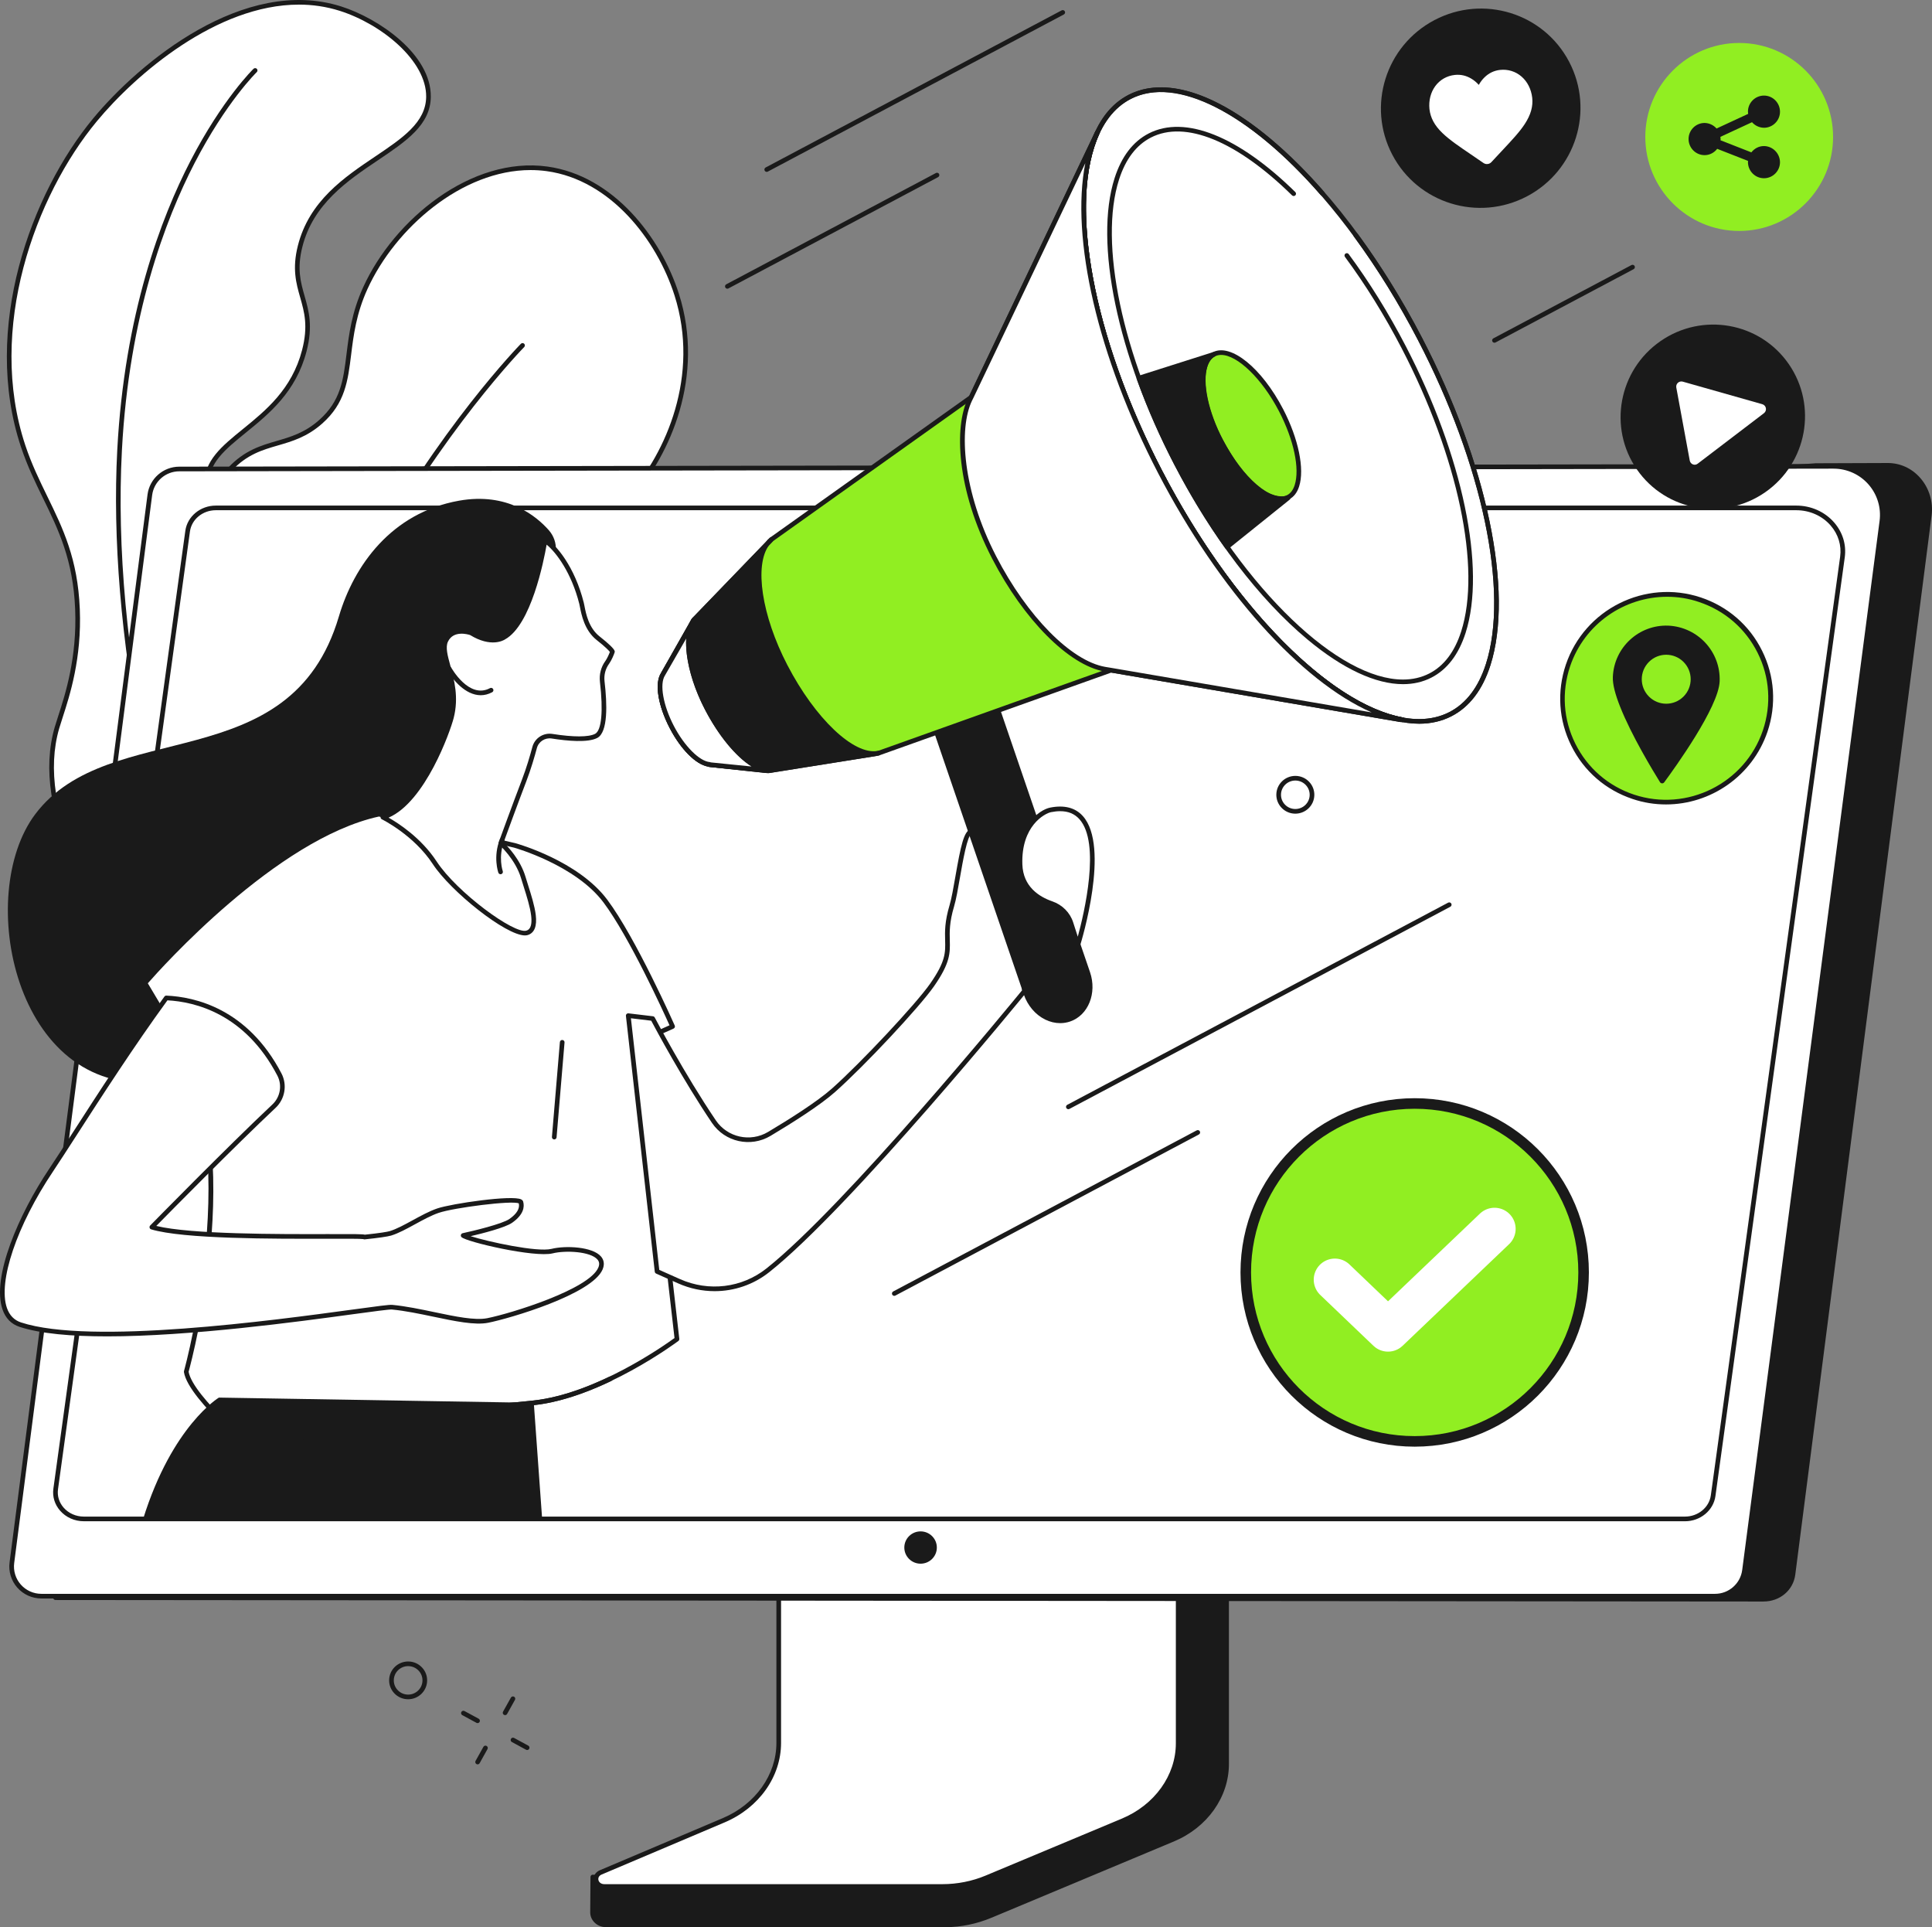 <svg width="366" height="365" viewBox="0 0 366 365" fill="none" xmlns="http://www.w3.org/2000/svg">
<rect x="0" y="0" width="366" height="365" fill="#808080" stroke="none"/>
<g clip-path="url(#clip0_118_2806)">
<path d="M51.36 212.742C48.033 209.021 26.087 184.132 24.934 165.118C24.773 162.473 24.524 158.363 26.75 154.173C31.197 145.802 39.736 147.99 43.423 141.715C48.284 133.438 36.045 125.184 37.516 106.039C37.87 101.448 38.418 94.299 43.546 88.871C49.27 82.813 54.81 85.136 60.738 79.895C68.13 73.362 64.147 65.653 69.219 54.538C74.562 42.827 88.764 29.933 103.633 31.982C116.597 33.769 125.151 46.237 128.201 55.827C132.708 69.995 127.453 84.948 119.434 93.96C107.907 106.913 91.271 106.913 91.414 113.095C91.547 118.851 105.976 119.095 108.927 128.853C110.989 135.668 106.719 144.696 100.482 148.964C91.836 154.883 83.288 149.002 78.753 154.181C73.997 159.61 81.191 168.592 80.443 179.479C79.826 188.459 73.718 200.023 51.358 212.744L51.36 212.742Z" fill="white"/>
<path d="M51.36 213.183C51.238 213.183 51.117 213.133 51.031 213.037C45.083 206.389 25.593 183.29 24.494 165.146C24.327 162.407 24.078 158.267 26.362 153.968C28.838 149.311 32.617 147.791 35.955 146.452C38.768 145.321 41.424 144.255 43.044 141.494C45.288 137.675 43.719 133.883 41.547 128.635C39.214 122.999 36.31 115.984 37.078 106.007C37.442 101.27 37.992 94.11 43.227 88.571C46.331 85.285 49.425 84.386 52.419 83.516C55.027 82.758 57.722 81.977 60.447 79.567C64.547 75.942 65.032 72.026 65.645 67.068C66.103 63.369 66.619 59.177 68.821 54.355C74.648 41.584 89.284 29.556 103.695 31.545C116.155 33.261 125.193 44.91 128.625 55.692C133.574 71.246 126.947 86.185 119.768 94.251C113.573 101.212 105.835 104.508 100.183 106.913C95.316 108.987 91.798 110.484 91.858 113.083C91.912 115.422 94.824 116.86 98.196 118.524C102.421 120.609 107.682 123.203 109.353 128.727C111.385 135.443 107.519 144.686 100.735 149.329C96.136 152.477 91.631 152.373 87.657 152.282C84.16 152.202 81.138 152.132 79.091 154.472C76.557 157.365 77.628 161.344 78.983 166.385C80.031 170.284 81.219 174.705 80.889 179.511C80.086 191.211 70.226 202.523 51.581 213.129C51.513 213.167 51.439 213.187 51.362 213.187L51.36 213.183ZM100.506 32.209C87.534 32.209 74.9 43.154 69.623 54.72C67.479 59.421 66.969 63.541 66.521 67.176C65.91 72.114 65.383 76.381 61.033 80.226C58.16 82.766 55.367 83.576 52.666 84.362C49.654 85.237 46.809 86.064 43.87 89.174C38.848 94.489 38.314 101.46 37.958 106.075C37.207 115.843 40.066 122.75 42.363 128.3C44.547 133.575 46.271 137.743 43.805 141.939C42.031 144.958 39.24 146.079 36.284 147.268C32.933 148.615 29.467 150.007 27.142 154.381C24.974 158.461 25.215 162.451 25.376 165.092C26.467 183.092 46.757 206.9 51.453 212.185C69.623 201.785 79.23 190.772 80.007 179.449C80.327 174.789 79.159 170.445 78.129 166.611C76.762 161.527 75.583 157.138 78.426 153.892C80.747 151.244 83.958 151.318 87.677 151.402C91.517 151.492 95.873 151.591 100.237 148.603C106.617 144.237 110.406 135.251 108.509 128.981C106.95 123.825 102.092 121.427 97.806 119.314C94.177 117.523 91.044 115.978 90.978 113.105C90.904 109.911 94.651 108.315 99.837 106.105C105.411 103.732 113.045 100.48 119.109 93.667C126.133 85.774 132.621 71.162 127.785 55.959C124.437 45.441 115.655 34.081 103.577 32.417C102.554 32.277 101.531 32.209 100.508 32.209H100.506Z" fill="#1A1A1A"/>
<path d="M49.612 209.61C49.399 209.61 49.21 209.454 49.176 209.238C46.321 190.706 47.149 171.598 51.636 152.441C55.222 137.121 61.144 121.738 69.235 106.715C83.009 81.142 98.523 65.272 98.678 65.113C98.849 64.939 99.128 64.937 99.301 65.107C99.474 65.278 99.478 65.556 99.307 65.729C99.152 65.885 83.714 81.686 70.001 107.154C57.354 130.641 43.624 167.393 50.05 209.101C50.086 209.342 49.922 209.566 49.681 209.602C49.658 209.606 49.634 209.608 49.612 209.608V209.61Z" fill="#1A1A1A"/>
<path d="M51.361 212.742C12.167 172.818 7.015 150.857 10.784 137.859C11.91 133.979 15.123 126.341 14.678 115.374C14.102 101.149 7.933 95.153 4.387 84.502C-2.551 63.674 4.988 38.398 18.016 22.679C27.116 11.701 46.677 -4.008 64.486 1.636C72.016 4.022 81.261 10.871 81.169 18.357C81.038 29.071 60.823 30.837 56.844 46.676C54.674 55.319 60.031 57.264 57.648 66.42C53.894 80.85 38.845 82.736 39.162 91.853C39.469 100.682 53.808 101.165 55.849 111.877C58.18 124.095 41.863 132.023 45.321 143.338C47.38 150.077 53.589 148.653 56.81 156.168C60.728 165.312 53.677 172.409 51.005 189.204C49.506 198.621 50.438 206.653 51.361 212.744V212.742Z" fill="white"/>
<path d="M51.362 213.183C51.246 213.183 51.131 213.137 51.047 213.051C33.174 194.846 20.899 178.811 14.564 165.39C9.54 154.75 8.126 145.446 10.362 137.737C10.539 137.129 10.76 136.446 11.017 135.654C12.361 131.513 14.61 124.583 14.238 115.39C13.861 106.057 11.092 100.385 8.16 94.379C6.691 91.371 5.174 88.26 3.969 84.641C-3.492 62.242 5.843 36.676 17.676 22.399C26.467 11.793 46.247 -4.605 64.62 1.217C71.735 3.473 81.709 10.281 81.611 18.363C81.546 23.664 76.929 26.767 71.584 30.362C65.838 34.226 59.325 38.606 57.272 46.784C56.235 50.91 56.95 53.425 57.706 56.085C58.498 58.872 59.317 61.753 58.074 66.533C56.068 74.237 51.011 78.344 46.55 81.964C42.588 85.18 39.459 87.721 39.602 91.838C39.745 95.936 43.042 98.114 46.86 100.636C50.772 103.22 55.204 106.147 56.281 111.795C57.467 118.012 53.999 123.099 50.643 128.021C47.253 132.993 44.053 137.689 45.74 143.212C46.721 146.424 48.638 147.659 50.858 149.088C53.056 150.506 55.548 152.112 57.214 155.997C59.643 161.665 57.995 166.501 55.715 173.193C54.206 177.622 52.494 182.644 51.439 189.277C50 198.319 50.812 206.182 51.794 212.68C51.823 212.868 51.726 213.055 51.555 213.139C51.493 213.171 51.425 213.185 51.358 213.185L51.362 213.183ZM56.605 0.876C41.091 0.876 25.768 14.014 18.353 22.96C6.671 37.055 -2.552 62.282 4.804 84.364C5.992 87.929 7.497 91.013 8.952 93.996C11.924 100.087 14.732 105.839 15.118 115.356C15.498 124.705 13.217 131.728 11.855 135.924C11.6 136.71 11.381 137.388 11.208 137.981C9.034 145.48 10.431 154.574 15.361 165.015C21.542 178.107 33.439 193.732 50.73 211.465C49.833 205.167 49.212 197.679 50.573 189.134C51.64 182.428 53.364 177.37 54.885 172.907C57.103 166.399 58.705 161.697 56.408 156.34C54.849 152.701 52.58 151.24 50.386 149.824C48.119 148.363 45.977 146.983 44.903 143.465C43.092 137.538 46.562 132.446 49.92 127.522C53.173 122.75 56.538 117.814 55.421 111.956C54.415 106.673 50.33 103.974 46.379 101.366C42.526 98.82 38.885 96.416 38.726 91.865C38.567 87.309 42.011 84.515 45.998 81.277C50.354 77.74 55.293 73.732 57.226 66.306C58.409 61.757 57.658 59.117 56.862 56.32C56.106 53.665 55.327 50.92 56.42 46.566C58.556 38.059 65.219 33.58 71.096 29.627C76.236 26.17 80.672 23.187 80.733 18.347C80.815 11.514 72.298 4.567 64.357 2.051C61.793 1.239 59.199 0.872 56.609 0.872L56.605 0.876Z" fill="#1A1A1A"/>
<path d="M48.965 208.486C48.798 208.486 48.639 208.391 48.565 208.231C38.715 186.987 31.42 164.516 26.879 141.444C22.938 121.415 21.325 101.969 22.215 85.21C23.581 59.468 30.515 41.225 36.093 30.455C42.147 18.762 47.972 13.08 48.031 13.024C48.206 12.856 48.485 12.862 48.654 13.034C48.822 13.208 48.818 13.487 48.644 13.655C48.585 13.712 42.845 19.319 36.855 30.9C31.327 41.588 24.453 59.694 23.097 85.257C21.13 122.309 30.949 168.143 49.367 207.862C49.469 208.083 49.373 208.345 49.152 208.446C49.092 208.474 49.029 208.486 48.967 208.486H48.965Z" fill="#1A1A1A"/>
<path d="M231.581 269.808L156.617 270.275C156.131 270.275 155.972 270.724 155.972 271.153V334.486C155.972 340.548 112.719 356.303 112.303 355.503L112.251 362.205C112.247 363.452 113.352 364.561 114.761 364.561H179.23C182.147 364.561 185.027 363.914 187.667 362.815L222.225 348.366C228.446 345.765 232.37 340.178 232.37 334.085V270.688C232.37 270.257 232.065 269.81 231.581 269.81V269.808Z" fill="#1A1A1A"/>
<path d="M179.229 365H114.762C113.95 365 113.193 364.689 112.626 364.124C112.098 363.597 111.809 362.915 111.811 362.205L111.863 355.501C111.863 355.298 112.003 355.124 112.2 355.076C112.289 355.054 112.379 355.062 112.46 355.092C114.957 354.982 147.458 342.984 154.34 336.362C155.322 335.418 155.527 334.82 155.527 334.486V271.153C155.527 270.351 155.953 269.834 156.614 269.834L231.576 269.366H231.578C232.34 269.366 232.81 270.05 232.81 270.686V334.083C232.81 340.36 228.721 346.124 222.394 348.77L187.835 363.22C185.034 364.385 182.056 365 179.227 365H179.229ZM112.741 355.94L112.693 362.207C112.693 362.678 112.89 363.14 113.251 363.501C113.649 363.899 114.186 364.118 114.762 364.118H179.229C181.944 364.118 184.803 363.527 187.498 362.406L222.054 347.957C228.052 345.448 231.928 340.001 231.928 334.081V270.684C231.928 270.507 231.817 270.247 231.58 270.245L156.616 270.712C156.436 270.712 156.409 270.986 156.409 271.151V334.484C156.409 340.659 118.212 354.621 113.199 355.836C113.038 355.876 112.884 355.912 112.739 355.938L112.741 355.94Z" fill="#1A1A1A"/>
<path d="M147.524 266.774V330.121C147.524 336.366 143.477 342.056 137.117 344.751L113.805 354.631C112.282 355.276 112.801 357.303 114.49 357.303H178.542C181.421 357.303 184.266 356.738 186.872 355.649L212.702 344.851C219.108 342.172 223.195 336.46 223.195 330.185V266.776C223.195 266.517 222.958 266.307 222.664 266.307H148.054C147.761 266.307 147.524 266.517 147.524 266.776V266.774Z" fill="white"/>
<path d="M178.54 357.742H114.489C113.325 357.742 112.648 356.982 112.496 356.233C112.321 355.381 112.767 354.593 113.633 354.226L136.945 344.346C143.104 341.735 147.082 336.152 147.082 330.121V266.774C147.082 266.273 147.518 265.864 148.052 265.864H222.663C223.197 265.864 223.633 266.271 223.633 266.774V330.185C223.633 336.607 219.408 342.523 212.869 345.258L187.039 356.056C184.397 357.161 181.459 357.744 178.538 357.744L178.54 357.742ZM147.964 266.778V330.121C147.964 336.506 143.775 342.407 137.291 345.156L113.978 355.036C113.418 355.274 113.293 355.719 113.362 356.056C113.444 356.457 113.824 356.862 114.491 356.862H178.542C181.345 356.862 184.168 356.303 186.702 355.242L212.532 344.444C218.742 341.847 222.755 336.25 222.755 330.183V266.772C222.755 266.772 222.721 266.742 222.667 266.742H148.056C148.004 266.742 147.974 266.766 147.968 266.776L147.964 266.778Z" fill="#1A1A1A"/>
<path d="M10.509 302.601L334.09 302.888C336.919 302.888 339.3 300.983 339.66 298.191L365.486 97.594C366.113 92.728 362.54 88.133 357.609 88.133L343.982 88.181L189.134 99.589L38.163 89.242L10.509 302.601Z" fill="#1A1A1A"/>
<path d="M334.092 303.329L10.511 303.043C10.384 303.043 10.264 302.988 10.179 302.892C10.095 302.798 10.057 302.672 10.073 302.545L37.729 89.188C37.759 88.957 37.964 88.793 38.197 88.805L189.136 99.148L343.952 87.743L357.609 87.694C359.976 87.694 362.158 88.691 363.754 90.501C365.468 92.446 366.259 95.052 365.924 97.651L340.098 298.247C339.718 301.19 337.193 303.327 334.09 303.327L334.092 303.329ZM11.011 302.162L334.092 302.449C336.744 302.449 338.902 300.635 339.224 298.137L365.05 97.54C365.353 95.191 364.64 92.839 363.093 91.085C361.666 89.467 359.721 88.576 357.611 88.576L343.986 88.625L189.168 100.032C189.148 100.032 189.126 100.032 189.106 100.032L38.549 89.715L11.011 302.162Z" fill="#1A1A1A"/>
<path d="M7.826 302.311H324.907C327.734 302.311 330.121 300.216 330.483 297.415L356.508 98.703C357.219 93.198 352.925 88.32 347.365 88.32L33.959 88.827C31.132 88.827 28.745 90.922 28.384 93.723L2.25 295.979C1.816 299.338 4.434 302.311 7.826 302.311Z" fill="white"/>
<path d="M324.907 302.752H7.826C6.084 302.752 4.427 302.004 3.275 300.697C2.124 299.39 1.591 297.65 1.814 295.923L27.948 93.667C28.335 90.658 30.922 88.388 33.96 88.388L347.366 87.881C350.14 87.881 352.783 89.074 354.617 91.153C356.452 93.236 357.302 96.007 356.946 98.759L330.921 297.473C330.534 300.482 327.948 302.752 324.909 302.752H324.907ZM347.368 88.761L33.962 89.268C31.364 89.268 29.155 91.207 28.824 93.779L2.689 296.036C2.498 297.511 2.954 298.999 3.938 300.116C4.921 301.23 6.339 301.872 7.826 301.872H324.907C327.503 301.872 329.714 299.933 330.045 297.361L356.072 98.647C356.396 96.147 355.624 93.629 353.956 91.736C352.29 89.846 349.889 88.763 347.368 88.763V88.761Z" fill="#1A1A1A"/>
<path d="M319.203 288.126H15.884C14.138 288.126 12.498 287.398 11.389 286.127C10.358 284.948 9.904 283.463 10.113 281.947L35.111 100.53C35.487 97.809 37.966 95.758 40.882 95.758H340.289C343.072 95.758 345.68 96.917 347.448 98.94C349.084 100.812 349.803 103.168 349.472 105.572L324.974 283.356C324.6 286.077 322.119 288.128 319.203 288.128V288.126ZM40.884 96.636C38.408 96.636 36.303 98.36 35.987 100.648L10.989 282.065C10.816 283.326 11.194 284.563 12.054 285.548C12.997 286.626 14.393 287.244 15.884 287.244H319.203C321.679 287.244 323.784 285.52 324.1 283.234L348.598 105.45C348.893 103.3 348.25 101.193 346.783 99.515C345.184 97.685 342.819 96.636 340.289 96.636H40.884Z" fill="#1A1A1A"/>
<path d="M105.301 104.243C105.377 102.853 104.907 101.494 103.989 100.447C101.597 97.725 96.106 93.196 86.954 94.832C74.138 97.121 67.047 107.116 64.198 116.757C55.027 147.807 20.776 135.541 6.693 154.187C-4.84 169.456 2.817 207.485 29.471 204.941C56.124 202.397 91.366 155.442 91.366 155.442L104.181 124.394L105.303 104.245L105.301 104.243Z" fill="#1A1A1A"/>
<path d="M30.478 191.243L27.464 186.193C27.464 186.193 50.917 158.694 71.781 154.205L97.511 160.125C97.511 160.125 109.223 163.373 114.687 170.667C120.15 177.963 127.42 194.417 127.42 194.417L121.751 196.949L128.251 253.63C128.251 253.63 114.122 264.292 101.124 265.695C88.125 267.099 62.693 268.502 50.543 276.638C50.543 276.638 36.132 265.134 35.284 259.803C35.284 259.803 48.566 212.756 30.48 191.243H30.478Z" fill="white"/>
<path d="M50.539 277.077C50.441 277.077 50.344 277.045 50.264 276.981C49.669 276.506 35.708 265.306 34.844 259.869C34.834 259.807 34.838 259.743 34.856 259.681C34.989 259.213 47.867 212.61 30.139 191.524C30.122 191.506 30.11 191.486 30.098 191.466L27.084 186.416C26.988 186.253 27.006 186.049 27.127 185.904C27.362 185.628 50.917 158.239 71.687 153.772C71.751 153.758 71.816 153.76 71.88 153.772L97.609 159.692C98.112 159.831 109.549 163.068 115.038 170.4C120.47 177.652 127.747 194.07 127.822 194.237C127.92 194.457 127.822 194.716 127.599 194.816L122.226 197.216L128.688 253.578C128.706 253.732 128.639 253.884 128.515 253.979C128.372 254.085 114.138 264.731 101.17 266.13C99.48 266.313 97.563 266.497 95.532 266.692C81.887 268.001 61.269 269.982 50.786 277.001C50.712 277.051 50.626 277.075 50.541 277.075L50.539 277.077ZM35.732 259.823C36.625 264.587 48.67 274.549 50.565 276.091C61.309 269.094 81.828 267.123 95.445 265.816C97.473 265.621 99.388 265.437 101.072 265.254C112.965 263.971 126.011 254.714 127.779 253.423L121.309 196.995C121.287 196.805 121.392 196.622 121.567 196.544L126.833 194.191C125.684 191.63 119.228 177.468 114.329 170.926C109.018 163.832 97.505 160.576 97.388 160.544L71.776 154.652C52.346 158.898 30.361 183.54 28.003 186.237L30.836 190.985C40.251 202.212 41.071 220.364 40.099 233.619C39.098 247.26 36.05 258.656 35.73 259.821L35.732 259.823Z" fill="#1A1A1A"/>
<path d="M41.467 264.705C41.467 264.705 32.626 270.008 27.116 287.685H102.705L101.122 265.695L41.467 264.705Z" fill="#1A1A1A"/>
<path d="M50.54 277.077C50.441 277.077 50.345 277.045 50.264 276.981C50.222 276.947 45.93 273.512 41.932 269.575C41.759 269.404 41.757 269.126 41.928 268.953C42.098 268.781 42.378 268.779 42.553 268.949C45.966 272.311 49.597 275.305 50.566 276.093C61.309 269.096 81.829 267.125 95.446 265.818C97.473 265.623 99.388 265.439 101.072 265.256C105.326 264.797 110.158 263.285 115.437 260.761C115.656 260.657 115.921 260.749 116.025 260.968C116.13 261.186 116.037 261.449 115.818 261.555C110.45 264.121 105.521 265.661 101.168 266.13C99.479 266.313 97.562 266.497 95.53 266.692C81.887 268.001 61.267 269.982 50.785 277.001C50.71 277.051 50.624 277.075 50.54 277.075V277.077Z" fill="#1A1A1A"/>
<path d="M104.999 215.807C104.987 215.807 104.975 215.807 104.961 215.807C104.718 215.787 104.537 215.575 104.559 215.332L106.066 197.374C106.087 197.132 106.3 196.949 106.543 196.973C106.786 196.993 106.967 197.206 106.945 197.448L105.438 215.406C105.417 215.637 105.225 215.809 104.997 215.809L104.999 215.807Z" fill="#1A1A1A"/>
<path d="M104.588 236.961C101.345 237.765 88.555 234.804 87.746 234C87.746 234 95.041 232.44 96.763 231.233C98.485 230.026 98.992 228.819 98.688 227.713C98.385 226.606 85.897 228.296 82.959 229.302C80.022 230.309 76.602 232.791 73.968 233.597C73.381 233.777 71.581 234.036 69.037 234.301C69.093 233.836 37.328 235.008 28.768 232.422C28.768 232.422 43.233 217.66 51.909 209.502C53.555 207.954 53.977 205.51 52.932 203.513C46.508 191.221 36.345 189.222 31.507 189.012C22.64 201.144 13.883 215.36 9.679 221.636C1.513 233.819 -3.118 248.604 3.846 250.893C20.698 256.431 71.785 247.351 74.271 247.585C80.655 248.189 88.354 250.905 92.407 250.101C96.46 249.297 111.875 244.74 113.76 240.249C115.231 236.745 107.833 236.159 104.59 236.965L104.588 236.961Z" fill="white"/>
<path d="M20.246 253.109C13.553 253.109 7.678 252.611 3.706 251.308C2.138 250.793 1.053 249.686 0.477 248.016C-1.627 241.917 3.581 229.938 9.31 221.389C10.489 219.629 12.038 217.227 13.832 214.444C18.448 207.287 24.767 197.483 31.149 188.751C31.235 188.631 31.376 188.559 31.525 188.571C36.912 188.805 46.906 191.031 53.322 203.309C54.449 205.468 53.993 208.145 52.211 209.823C44.569 217.006 32.286 229.469 29.608 232.193C36.16 233.797 52.936 233.759 62.108 233.737C67.355 233.727 68.687 233.737 69.117 233.85C71.938 233.555 73.405 233.308 73.837 233.176C75.131 232.781 76.624 231.965 78.203 231.103C79.74 230.263 81.332 229.395 82.814 228.887C85.529 227.959 97.059 226.281 98.742 227.171C98.986 227.3 99.078 227.474 99.112 227.598C99.377 228.565 99.229 230.042 97.014 231.594C95.684 232.526 91.368 233.617 89.158 234.134C92.427 235.177 101.754 237.212 104.481 236.536C107.147 235.874 112.247 236.113 113.855 237.984C114.262 238.457 114.646 239.265 114.164 240.418C112.171 245.169 96.516 249.73 92.491 250.53C89.972 251.032 86.172 250.236 82.149 249.392C79.497 248.836 76.754 248.261 74.229 248.022C73.752 247.984 70.743 248.387 66.933 248.906C56.446 250.336 36.072 253.111 20.248 253.111L20.246 253.109ZM31.721 189.461C25.402 198.124 19.149 207.824 14.574 214.919C12.778 217.704 11.226 220.11 10.043 221.876C3.181 232.113 -0.41 242.745 1.31 247.727C1.793 249.123 2.691 250.047 3.981 250.47C17.148 254.797 51.949 250.055 66.81 248.03C71.609 247.377 73.752 247.088 74.309 247.142C76.885 247.387 79.654 247.966 82.328 248.527C86.26 249.351 89.974 250.129 92.317 249.664C96.789 248.776 111.616 244.203 113.348 240.075C113.603 239.465 113.551 238.982 113.183 238.555C111.859 237.013 107.119 236.785 104.692 237.388C101.288 238.234 88.354 235.227 87.432 234.313C87.317 234.198 87.273 234.032 87.319 233.876C87.366 233.721 87.492 233.603 87.651 233.569C89.656 233.14 95.156 231.821 96.508 230.872C97.904 229.894 98.501 228.901 98.284 227.923C96.986 227.32 85.945 228.745 83.1 229.719C81.687 230.203 80.13 231.053 78.625 231.875C77.004 232.761 75.472 233.597 74.094 234.018C73.465 234.21 71.639 234.473 69.081 234.738C68.988 234.744 68.9 234.728 68.822 234.686C68.291 234.603 65.418 234.611 62.111 234.617C51.867 234.643 34.721 234.68 28.639 232.841C28.492 232.797 28.378 232.679 28.34 232.53C28.302 232.382 28.344 232.224 28.452 232.113C28.597 231.965 43.022 217.251 51.608 209.181C53.105 207.774 53.489 205.526 52.542 203.716C46.422 192.007 36.972 189.744 31.724 189.463L31.721 189.461ZM68.597 234.255C68.597 234.267 68.597 234.277 68.595 234.289C68.595 234.277 68.595 234.267 68.597 234.255Z" fill="#1A1A1A"/>
<path d="M123.648 192.919C123.648 192.919 129.19 203.493 135.248 212.447C137.569 215.878 142.178 216.886 145.739 214.765C149.974 212.241 155.1 208.991 157.917 206.489C163.286 201.719 173.749 190.6 176.568 186.566C181.669 179.262 178.047 179.176 180.319 171.549C181.41 167.89 182.296 157.974 183.934 157.535C186.612 156.817 189.994 160.761 189.301 168.506C188.73 174.867 191.889 176.664 192.725 179.807C194.119 185.046 194.061 187.727 194.061 187.727C194.061 187.727 160.989 228.296 145.451 240.606C140.693 244.375 134.191 245.139 128.637 242.665L124.478 240.814L119.015 192.364L123.646 192.917L123.648 192.919Z" fill="white"/>
<path d="M135.382 244.548C133.045 244.548 130.688 244.06 128.458 243.068L124.299 241.217C124.156 241.153 124.058 241.019 124.04 240.865L118.576 192.414C118.56 192.282 118.608 192.147 118.703 192.053C118.799 191.959 118.932 191.913 119.067 191.929L123.698 192.482C123.843 192.5 123.969 192.587 124.036 192.715C124.092 192.821 129.638 203.371 135.611 212.2C137.797 215.432 142.146 216.393 145.511 214.386C149.46 212.032 154.766 208.696 157.621 206.158C163.083 201.306 173.503 190.177 176.204 186.313C179.151 182.095 179.107 180.423 179.045 178.109C179.001 176.459 178.95 174.587 179.893 171.425C180.266 170.168 180.62 168.147 180.992 166.006C182.003 160.201 182.611 157.433 183.815 157.11C184.828 156.837 185.913 157.132 186.871 157.936C189.093 159.798 190.162 163.764 189.734 168.546C189.363 172.688 190.631 174.835 191.748 176.73C192.318 177.696 192.857 178.61 193.146 179.695C194.541 184.932 194.501 187.626 194.497 187.737C194.494 187.835 194.46 187.929 194.398 188.005C194.067 188.412 161.12 228.753 145.722 240.951C142.726 243.325 139.079 244.548 135.378 244.548H135.382ZM124.89 240.516L128.818 242.264C134.281 244.696 140.548 243.928 145.178 240.261C160.079 228.456 191.595 190.046 193.618 187.572C193.606 186.951 193.478 184.35 192.298 179.92C192.041 178.951 191.531 178.089 190.992 177.175C189.807 175.166 188.465 172.89 188.86 168.466C189.335 163.173 187.854 159.903 186.309 158.607C185.577 157.994 184.775 157.763 184.05 157.958C183.258 158.17 182.386 163.169 181.866 166.154C181.488 168.321 181.133 170.366 180.743 171.671C179.841 174.701 179.889 176.497 179.931 178.081C179.995 180.469 180.045 182.356 176.931 186.812C174.146 190.798 163.826 201.825 158.212 206.811C155.305 209.394 149.948 212.764 145.967 215.138C142.2 217.383 137.333 216.306 134.884 212.688C129.344 204.498 124.174 194.844 123.367 193.322L119.519 192.861L124.892 240.508L124.89 240.516Z" fill="#1A1A1A"/>
<path d="M202.582 193.056C199.339 194.162 195.647 191.979 194.357 188.188L174.351 129.709L186.045 125.717L206.08 184.28C207.36 188.039 205.796 191.959 202.58 193.058L202.582 193.056Z" fill="#1A1A1A"/>
<path d="M200.844 193.783C199.891 193.783 198.925 193.557 198.011 193.108C196.146 192.194 194.663 190.451 193.94 188.33L173.933 129.851C173.854 129.621 173.977 129.372 174.208 129.292L185.902 125.3C186.013 125.262 186.135 125.27 186.24 125.322C186.344 125.374 186.425 125.465 186.463 125.575L206.498 184.138C207.85 188.114 206.158 192.3 202.724 193.473C202.118 193.679 201.485 193.783 200.844 193.783ZM174.911 129.984L194.776 188.047C195.423 189.95 196.743 191.506 198.398 192.318C199.718 192.965 201.153 193.08 202.439 192.641C205.415 191.624 206.86 187.937 205.664 184.421L185.772 126.274L174.911 129.982V129.984Z" fill="#1A1A1A"/>
<path d="M183.975 75.234L146.15 102.166L131.416 117.419L125.637 127.626L125.599 127.706C124.461 129.472 125.11 133.544 127.26 137.687C129.388 141.783 132.354 144.619 134.458 144.782L134.393 144.814L145.515 146.007L166.315 142.691L210.47 126.934L265.347 136.317L265.735 136.327C251.907 133.807 233.302 115.424 219.79 89.409C206.293 63.423 201.989 37.742 207.908 25.077L207.896 25.071L184.279 74.6L183.975 75.234Z" fill="#91EE22"/>
<path d="M274.812 135.26C288.372 128.235 285.749 96.375 268.953 64.099C252.157 31.823 227.549 11.354 213.989 18.379C200.43 25.404 203.053 57.264 219.849 89.539C236.645 121.815 261.253 142.285 274.812 135.26Z" fill="white"/>
<path d="M268.849 137.069C262.946 137.069 255.833 133.775 248.183 127.393C237.755 118.696 227.531 105.277 219.394 89.611C207.068 65.881 201.989 41.54 206.451 27.598C207.944 22.938 210.426 19.69 213.83 17.948C220.571 14.495 230.083 17.431 240.61 26.212C251.038 34.909 261.262 48.328 269.4 63.995C281.725 87.725 286.804 112.066 282.342 126.008C280.851 130.667 278.367 133.913 274.965 135.658C273.123 136.602 271.071 137.069 268.851 137.069H268.849ZM219.962 17.415C217.893 17.415 215.97 17.842 214.234 18.732C211.047 20.364 208.712 23.437 207.293 27.866C202.897 41.596 207.954 65.673 220.177 89.206C236.81 121.228 261.21 141.716 274.561 134.876C277.748 133.244 280.083 130.17 281.502 125.741C285.898 112.012 280.841 87.935 268.618 64.401C254.149 36.545 233.802 17.415 219.962 17.415Z" fill="#1A1A1A"/>
<path d="M268.849 137.069C262.946 137.069 255.833 133.775 248.183 127.393C237.755 118.696 227.531 105.277 219.394 89.611C207.068 65.881 201.989 41.54 206.451 27.598C207.944 22.938 210.426 19.69 213.83 17.948C218.359 15.628 224.262 16.206 230.901 19.62C237.266 22.892 244.17 28.682 250.866 36.365C251.026 36.549 251.006 36.826 250.821 36.986C250.636 37.145 250.359 37.127 250.198 36.942C236.583 21.32 222.801 14.345 214.232 18.732C211.045 20.364 208.71 23.437 207.291 27.866C202.895 41.596 207.952 65.672 220.175 89.206C234.644 117.064 254.991 136.191 268.831 136.193C270.9 136.193 272.823 135.766 274.559 134.876C277.746 133.244 280.081 130.17 281.5 125.741C285.896 112.012 280.839 87.935 268.616 64.401C264.971 57.382 260.886 50.786 256.478 44.795C256.333 44.599 256.375 44.324 256.572 44.18C256.769 44.036 257.044 44.078 257.189 44.274C261.625 50.301 265.733 56.937 269.4 63.996C281.725 87.726 286.804 112.068 282.342 126.01C280.851 130.669 278.367 133.915 274.965 135.66C273.123 136.604 271.071 137.071 268.851 137.071L268.849 137.069Z" fill="#1A1A1A"/>
<path d="M244.044 94.181C247.184 92.554 246.576 85.177 242.687 77.704C238.798 70.23 233.1 65.491 229.96 67.117C226.821 68.744 227.428 76.121 231.317 83.595C235.206 91.068 240.904 95.808 244.044 94.181Z" fill="#91EE22"/>
<path d="M242.67 94.926C239.218 94.926 234.399 90.475 230.909 83.757C228.016 78.187 226.83 72.449 227.891 69.139C228.265 67.972 228.896 67.152 229.768 66.707C233.184 64.957 239.035 69.706 243.09 77.513C245.983 83.083 247.168 88.821 246.108 92.131C245.734 93.298 245.103 94.118 244.231 94.563C243.753 94.808 243.228 94.924 242.668 94.924L242.67 94.926ZM231.341 67.222C230.915 67.222 230.523 67.309 230.172 67.489C229.517 67.824 229.032 68.469 228.733 69.406C227.74 72.503 228.904 77.977 231.695 83.35C235.396 90.475 240.956 95.251 243.831 93.779C244.486 93.444 244.97 92.799 245.27 91.863C246.26 88.765 245.099 83.292 242.308 77.918C239.061 71.665 234.383 67.222 231.341 67.222Z" fill="#1A1A1A"/>
<path d="M265.791 129.581C260.613 129.581 254.378 126.696 247.675 121.104C238.546 113.489 229.597 101.745 222.476 88.033C211.686 67.26 207.241 45.948 211.149 33.738C212.459 29.648 214.639 26.797 217.631 25.266C224.497 21.749 234.614 25.799 245.386 36.377C245.559 36.547 245.563 36.826 245.392 36.998C245.221 37.171 244.942 37.173 244.769 37.004C234.285 26.711 224.537 22.718 218.035 26.05C215.26 27.471 213.227 30.148 211.991 34.007C208.149 46.006 212.572 67.054 223.259 87.628C235.908 111.98 253.685 128.705 265.769 128.707C267.573 128.707 269.249 128.334 270.762 127.558C273.537 126.136 275.57 123.46 276.806 119.6C280.648 107.603 276.225 86.555 265.538 65.979C262.311 59.768 258.694 53.938 254.788 48.651C254.643 48.454 254.685 48.18 254.88 48.035C255.077 47.891 255.352 47.933 255.497 48.128C259.431 53.453 263.072 59.321 266.319 65.574C277.107 86.347 281.554 107.659 277.644 119.869C276.334 123.959 274.154 126.81 271.162 128.342C269.542 129.172 267.74 129.581 265.787 129.581H265.791Z" fill="#1A1A1A"/>
<path d="M145.513 146.448C145.497 146.448 145.481 146.448 145.467 146.446L134.345 145.253C134.279 145.247 134.217 145.225 134.162 145.191C131.866 144.824 128.972 141.941 126.869 137.889C124.648 133.612 123.983 129.442 125.211 127.493L125.239 127.435L131.032 117.202C131.05 117.17 131.072 117.14 131.098 117.114L145.833 101.861C145.851 101.841 145.873 101.825 145.895 101.809L183.628 74.943L207.499 24.883C207.549 24.776 207.641 24.694 207.754 24.656C207.866 24.616 207.989 24.626 208.095 24.678C208.308 24.785 208.409 25.047 208.308 25.264C202.262 38.197 207.034 63.894 220.181 89.206C233.349 114.558 251.688 133.32 265.815 135.894C266.042 135.936 266.199 136.145 266.175 136.373C266.151 136.602 265.954 136.758 265.725 136.768L265.337 136.758C265.315 136.758 265.295 136.756 265.275 136.752L210.513 127.389L166.468 143.108C166.442 143.118 166.416 143.124 166.39 143.128L145.589 146.444C145.567 146.448 145.543 146.45 145.519 146.45L145.513 146.448ZM134.679 144.403L145.501 145.564L166.203 142.264L210.318 126.521C210.39 126.495 210.466 126.489 210.541 126.501L259.847 134.932C246.524 129.099 230.953 111.867 219.394 89.613C207.921 67.523 202.797 45.082 205.602 30.901L184.371 75.424C184.339 75.492 184.291 75.551 184.229 75.593L146.435 102.5L131.767 117.686L125.99 127.898C125.982 127.915 125.974 127.931 125.964 127.945C124.915 129.575 125.623 133.586 127.648 137.484C129.633 141.305 132.509 144.19 134.488 144.343C134.556 144.349 134.62 144.369 134.677 144.403H134.679Z" fill="#1A1A1A"/>
<path d="M184.046 75.084L207.894 25.071L207.906 25.077C201.987 37.742 206.291 63.423 219.787 89.409C233.3 115.424 251.904 133.807 265.733 136.327L265.345 136.317L210.559 126.95L209.289 126.738C202.921 125.617 194.412 117.347 188.327 105.568C182.082 93.478 180.981 81.421 183.744 75.693L184.046 75.084Z" fill="white"/>
<path d="M265.733 136.766H265.721L265.333 136.756C265.311 136.756 265.291 136.754 265.271 136.75L210.484 127.383L209.216 127.173C202.487 125.988 193.938 117.387 187.936 105.77C181.118 92.572 180.779 80.829 183.346 75.504L183.65 74.893L207.497 24.883C207.547 24.776 207.639 24.694 207.752 24.656C207.864 24.616 207.987 24.626 208.093 24.678C208.306 24.785 208.407 25.047 208.306 25.264C202.26 38.197 207.032 63.894 220.179 89.206C233.346 114.558 251.686 133.32 265.813 135.894C266.04 135.936 266.197 136.145 266.173 136.373C266.149 136.598 265.96 136.768 265.735 136.768L265.733 136.766ZM205.604 30.899L184.444 75.274C184.444 75.274 184.444 75.278 184.442 75.28L184.14 75.889C181.586 81.182 182.338 93.011 188.719 105.367C194.601 116.753 202.897 125.166 209.365 126.305L210.631 126.515L259.847 134.93C246.524 129.097 230.953 111.865 219.394 89.611C207.92 67.521 202.797 45.08 205.602 30.899H205.604Z" fill="#1A1A1A"/>
<path d="M144.912 146.384C144.896 146.384 144.88 146.384 144.864 146.382L134.343 145.253C134.277 145.247 134.215 145.225 134.16 145.191C131.864 144.824 128.97 141.941 126.867 137.889C124.646 133.613 123.981 129.442 125.209 127.494L125.237 127.435L131.03 117.202C131.15 116.992 131.42 116.918 131.631 117.036C131.844 117.156 131.918 117.425 131.797 117.635L125.993 127.897C125.984 127.913 125.976 127.929 125.966 127.943C124.918 129.573 125.625 133.584 127.65 137.482C129.635 141.303 132.511 144.188 134.49 144.341C134.558 144.347 134.623 144.367 134.679 144.401L144.961 145.504C145.204 145.53 145.378 145.746 145.352 145.989C145.328 146.215 145.137 146.382 144.914 146.382L144.912 146.384Z" fill="#1A1A1A"/>
<path d="M145.609 145.947C142.187 145.704 137.411 140.87 133.941 134.194C130.266 127.119 129.404 119.797 131.653 117.192L125.637 127.626L125.599 127.706C124.461 129.472 125.11 133.544 127.26 137.686C129.388 141.782 132.354 144.619 134.458 144.782L134.393 144.814L145.611 145.947H145.609Z" fill="white"/>
<path d="M145.609 146.386C145.599 146.386 145.587 146.386 145.577 146.386C145.491 146.38 145.405 146.372 145.316 146.36L134.347 145.253C134.279 145.247 134.217 145.225 134.162 145.191C131.866 144.824 128.972 141.941 126.869 137.889C124.648 133.612 123.983 129.442 125.211 127.493L125.239 127.435L130.527 118.259C130.732 117.734 130.996 117.276 131.317 116.904C131.466 116.731 131.721 116.701 131.906 116.831C132.091 116.964 132.147 117.214 132.032 117.411L131.299 118.684C130.114 121.872 131.287 128.129 134.331 133.989C137.655 140.389 142.167 145.054 145.409 145.483L145.65 145.507C145.889 145.532 146.066 145.744 146.045 145.983C146.025 146.211 145.832 146.386 145.607 146.386H145.609ZM134.675 144.399L142.352 145.175C139.393 143.3 136.146 139.395 133.55 134.394C131.038 129.559 129.786 124.552 129.995 120.943L125.992 127.896C125.984 127.912 125.976 127.929 125.966 127.943C124.917 129.573 125.625 133.584 127.65 137.482C129.635 141.303 132.511 144.188 134.49 144.341C134.556 144.347 134.62 144.367 134.677 144.399H134.675Z" fill="#1A1A1A"/>
<path d="M165.554 142.811L166.434 142.635C161.646 143.629 154.094 136.428 148.766 126.164C143.331 115.699 142.294 105.247 146.15 102.164L145.657 102.673L131.693 117.144C129.396 119.711 130.248 127.075 133.943 134.19C137.51 141.057 142.549 145.937 145.981 145.919L165.556 142.809L165.554 142.811Z" fill="#1A1A1A"/>
<path d="M145.961 146.362C142.312 146.362 137.215 141.446 133.552 134.395C129.806 127.185 128.866 119.644 131.363 116.854L145.061 102.659C145.304 102.34 145.575 102.059 145.875 101.821C146.056 101.677 146.319 101.697 146.476 101.867C146.632 102.039 146.628 102.302 146.468 102.468L145.674 103.29C142.883 107.03 144.273 116.557 149.158 125.962C154.429 136.111 161.775 143.074 166.286 142.216L166.35 142.204C166.589 142.153 166.82 142.31 166.868 142.546C166.916 142.785 166.764 143.016 166.527 143.066C166.505 143.072 166.48 143.076 166.458 143.08L165.643 143.242C165.643 143.242 165.63 143.244 165.624 143.246L146.05 146.356C146.021 146.36 145.991 146.362 145.961 146.362ZM143.888 105.145L132.01 117.453C129.792 119.931 130.809 127.201 134.335 133.992C137.791 140.646 142.668 145.468 145.945 145.484L163.221 142.739C158.56 141.101 152.809 134.906 148.376 126.371C144.165 118.263 142.547 109.995 143.888 105.147V105.145Z" fill="#1A1A1A"/>
<path d="M229.971 67.098C226.824 68.71 227.286 76.148 231.303 83.554C238.04 95.972 243.393 94.503 244.022 94.276C244.034 94.272 244.04 94.288 244.03 94.294L232.466 103.581C229.077 98.825 225.832 93.538 222.868 87.829C220.027 82.357 217.65 76.9 215.753 71.615L229.971 67.098Z" fill="#1A1A1A"/>
<path d="M232.466 104.022C232.446 104.022 232.426 104.022 232.406 104.018C232.285 104.002 232.177 103.936 232.106 103.838C228.626 98.956 225.385 93.639 222.476 88.033C219.683 82.656 217.282 77.183 215.337 71.765C215.296 71.653 215.302 71.529 215.357 71.422C215.411 71.316 215.503 71.234 215.618 71.198L229.836 66.681C230.055 66.613 230.29 66.721 230.378 66.934C230.467 67.144 230.376 67.389 230.171 67.493C229.492 67.84 228.992 68.519 228.685 69.512C227.706 72.668 228.914 78.227 231.69 83.348C238.261 95.461 243.316 94.066 243.873 93.865C244.072 93.793 244.307 93.877 244.414 94.062C244.522 94.248 244.476 94.503 244.309 94.639L232.743 103.926C232.665 103.99 232.567 104.022 232.466 104.022ZM216.321 71.898C218.224 77.138 220.557 82.427 223.257 87.628C226.074 93.051 229.201 98.202 232.554 102.946L242.583 94.892C240.284 94.782 235.968 93.079 230.913 83.763C227.985 78.365 226.78 72.668 227.841 69.247C227.977 68.808 228.148 68.415 228.353 68.072L216.321 71.896V71.898Z" fill="#1A1A1A"/>
<path d="M199.03 153.391C197.44 153.704 192.996 156.442 193.235 163.728C193.386 168.281 196.729 170.278 199.215 171.136C200.947 171.734 202.315 173.075 202.878 174.815L204.204 178.925C204.204 178.925 212.985 150.646 199.03 153.393V153.391Z" fill="white"/>
<path d="M204.204 179.364C204.013 179.364 203.842 179.24 203.784 179.06L202.457 174.95C201.943 173.356 200.709 172.117 199.072 171.551C195.146 170.198 192.915 167.423 192.795 163.742C192.558 156.557 196.835 153.375 198.945 152.96C201.622 152.432 203.701 152.97 205.13 154.556C210.352 160.348 204.861 178.296 204.626 179.056C204.569 179.24 204.398 179.364 204.208 179.366H204.206L204.204 179.364ZM200.844 153.639C200.309 153.639 199.733 153.7 199.116 153.822C197.906 154.06 193.438 156.436 193.677 163.712C193.815 167.932 196.843 169.851 199.359 170.719C201.234 171.365 202.707 172.846 203.297 174.679L204.177 177.408C205.365 173.055 208.564 159.68 204.473 155.141C203.567 154.137 202.371 153.639 200.844 153.639Z" fill="#1A1A1A"/>
<path d="M72.53 154.78C72.53 154.78 78.649 157.748 82.348 163.399C86.047 169.051 97.147 177.528 99.849 176.682C102.552 175.834 100.275 170.042 99.138 166.226C97.998 162.411 94.884 159.696 94.884 159.696C94.884 159.696 97.573 152.31 99.28 147.859C100.13 145.642 100.818 143.304 101.28 141.58C101.669 140.128 103.1 139.21 104.593 139.445C107.265 139.866 111.226 140.277 112.94 139.381C114.889 138.362 114.471 132.367 114.087 129.101C113.934 127.808 114.268 126.501 115.039 125.449C115.433 124.909 115.891 123.851 116.018 123.426C116.018 123.426 115.875 122.902 113.313 120.889C110.752 118.877 110.436 115.34 110.165 114.265C108.563 107.908 105.256 103.615 103.229 102.396C103.229 102.396 100.882 117.762 95.439 120.729C95.439 120.729 93.198 122.319 89.25 119.881C89.25 119.881 85.728 118.61 84.448 121.365C83.168 124.119 87.222 129.206 85.514 135.882C84.659 139.226 79.503 152.801 72.53 154.78Z" fill="white"/>
<path d="M99.46 177.173C95.794 177.173 85.372 168.827 81.978 163.64C78.392 158.161 72.398 155.205 72.338 155.175C72.173 155.095 72.075 154.923 72.091 154.74C72.107 154.558 72.233 154.405 72.41 154.355C78.852 152.529 84.028 139.914 85.087 135.772C86.029 132.089 85.155 128.873 84.452 126.289C83.879 124.18 83.425 122.513 84.046 121.178C85.193 118.708 88.049 118.979 89.399 119.466C89.427 119.476 89.455 119.49 89.481 119.506C93.1 121.74 95.103 120.424 95.186 120.368C95.198 120.36 95.214 120.35 95.226 120.342C100.416 117.513 102.769 102.481 102.791 102.328C102.813 102.184 102.908 102.057 103.04 101.995C103.175 101.933 103.33 101.941 103.456 102.017C105.389 103.178 108.885 107.37 110.593 114.157C110.633 114.319 110.676 114.534 110.726 114.791C111.005 116.234 111.526 118.923 113.587 120.541C115.313 121.898 116.328 122.88 116.444 123.307C116.466 123.388 116.464 123.472 116.44 123.55C116.31 123.981 115.836 125.102 115.395 125.705C114.694 126.664 114.385 127.85 114.525 129.047C115.032 133.344 115.203 138.693 113.145 139.768C111.363 140.7 107.475 140.341 104.525 139.876C103.249 139.673 102.036 140.455 101.706 141.69C101.272 143.312 100.571 145.724 99.693 148.012C98.192 151.925 95.903 158.185 95.401 159.566C96.154 160.282 98.567 162.762 99.562 166.096C99.711 166.591 99.877 167.12 100.05 167.67C100.629 169.5 101.284 171.575 101.493 173.284C101.754 175.419 101.246 176.702 99.982 177.097C99.827 177.145 99.652 177.169 99.46 177.169V177.173ZM73.612 154.861C75.466 155.913 79.798 158.698 82.718 163.159C86.544 169.005 97.434 176.979 99.719 176.261C100.016 176.167 100.922 175.884 100.619 173.394C100.42 171.766 99.777 169.731 99.21 167.938C99.036 167.385 98.867 166.852 98.718 166.351C97.629 162.7 94.627 160.051 94.597 160.025C94.46 159.905 94.41 159.714 94.472 159.544C94.499 159.47 97.181 152.104 98.871 147.699C99.735 145.448 100.428 143.066 100.856 141.464C101.304 139.792 102.942 138.733 104.666 139.008C108.648 139.633 111.513 139.627 112.739 138.988C113.961 138.348 114.302 134.671 113.653 129.15C113.487 127.732 113.854 126.325 114.686 125.186C115 124.757 115.369 123.937 115.538 123.478C115.357 123.239 114.779 122.594 113.045 121.232C110.726 119.41 110.143 116.403 109.864 114.957C109.818 114.718 109.779 114.52 109.741 114.372C108.268 108.519 105.379 104.63 103.553 103.16C103.014 106.254 100.615 118.381 95.672 121.104C95.387 121.29 93.01 122.696 89.063 120.28C88.677 120.152 85.889 119.314 84.852 121.549C84.368 122.592 84.781 124.121 85.308 126.058C86.037 128.743 86.945 132.083 85.945 135.99C85.276 138.611 80.554 151.859 73.616 154.859L73.612 154.861Z" fill="#1A1A1A"/>
<path d="M94.826 165.581C94.643 165.581 94.474 165.468 94.41 165.286C94.368 165.166 93.381 162.287 94.699 158.946C94.787 158.72 95.045 158.61 95.272 158.698C95.499 158.786 95.609 159.043 95.521 159.269C94.323 162.309 95.234 164.969 95.244 164.995C95.324 165.224 95.203 165.476 94.974 165.557C94.926 165.575 94.876 165.581 94.828 165.581H94.826Z" fill="#1A1A1A"/>
<path d="M91.075 131.676C88.159 131.676 85.71 128.717 84.665 126.79C84.548 126.575 84.629 126.309 84.844 126.194C85.057 126.078 85.326 126.158 85.44 126.373C85.475 126.433 88.816 132.482 92.827 130.333C93.042 130.216 93.309 130.298 93.423 130.511C93.538 130.726 93.458 130.992 93.245 131.106C92.503 131.503 91.774 131.676 91.075 131.676Z" fill="#1A1A1A"/>
<path d="M245.39 154.107C245.36 154.107 245.328 154.107 245.296 154.107C244.335 154.083 243.441 153.688 242.78 152.994C242.117 152.3 241.765 151.394 241.791 150.438C241.842 148.499 243.445 146.955 245.388 146.955C245.418 146.955 245.45 146.955 245.483 146.955C246.443 146.979 247.337 147.374 247.998 148.068C248.661 148.762 249.013 149.668 248.987 150.624C248.937 152.565 247.331 154.109 245.39 154.109V154.107ZM245.388 147.835C243.923 147.835 242.712 149 242.673 150.462C242.655 151.181 242.919 151.865 243.419 152.386C243.919 152.91 244.594 153.206 245.32 153.226C245.344 153.226 245.368 153.226 245.39 153.226C246.857 153.226 248.069 152.062 248.105 150.6C248.123 149.88 247.86 149.197 247.359 148.675C246.859 148.152 246.184 147.855 245.458 147.835C245.434 147.835 245.41 147.835 245.386 147.835H245.388Z" fill="#1A1A1A"/>
<path d="M77.319 321.838C77.287 321.838 77.257 321.838 77.224 321.838C76.264 321.814 75.37 321.419 74.709 320.726C74.046 320.032 73.694 319.126 73.72 318.169C73.772 316.199 75.414 314.643 77.411 314.687C78.372 314.711 79.266 315.106 79.927 315.8C80.59 316.491 80.942 317.4 80.915 318.356C80.865 320.295 79.262 321.838 77.319 321.838ZM77.317 315.567C75.85 315.567 74.64 316.73 74.602 318.194C74.584 318.913 74.847 319.597 75.348 320.118C75.848 320.642 76.523 320.938 77.249 320.958C77.273 320.958 77.297 320.958 77.319 320.958C78.786 320.958 79.995 319.793 80.033 318.332C80.052 317.612 79.788 316.928 79.288 316.407C78.788 315.884 78.112 315.587 77.387 315.569C77.363 315.569 77.339 315.569 77.317 315.569V315.567Z" fill="#1A1A1A"/>
<path d="M90.478 334.171C90.405 334.171 90.331 334.153 90.263 334.114C90.05 333.996 89.973 333.728 90.092 333.515L91.579 330.85C91.697 330.638 91.967 330.564 92.18 330.68C92.393 330.798 92.469 331.067 92.35 331.28L90.864 333.944C90.783 334.088 90.632 334.171 90.478 334.171Z" fill="#1A1A1A"/>
<path d="M95.684 324.846C95.612 324.846 95.537 324.828 95.469 324.79C95.256 324.671 95.18 324.403 95.298 324.19L96.785 321.526C96.903 321.313 97.173 321.239 97.386 321.355C97.599 321.474 97.675 321.742 97.556 321.955L96.07 324.619C95.989 324.764 95.838 324.846 95.684 324.846Z" fill="#1A1A1A"/>
<path d="M99.865 331.452C99.795 331.452 99.723 331.434 99.654 331.398L96.97 329.942C96.755 329.826 96.677 329.559 96.793 329.345C96.91 329.13 97.177 329.052 97.392 329.168L100.076 330.624C100.291 330.74 100.37 331.007 100.253 331.221C100.173 331.368 100.022 331.452 99.865 331.452Z" fill="#1A1A1A"/>
<path d="M90.47 326.358C90.4 326.358 90.327 326.339 90.259 326.303L87.575 324.848C87.359 324.732 87.281 324.465 87.398 324.25C87.514 324.038 87.781 323.958 87.996 324.074L90.681 325.529C90.896 325.646 90.974 325.912 90.858 326.127C90.777 326.273 90.627 326.358 90.47 326.358Z" fill="#1A1A1A"/>
<path d="M283.111 64.911C282.953 64.911 282.8 64.827 282.722 64.678C282.607 64.464 282.689 64.197 282.904 64.083L309.064 50.203C309.279 50.089 309.546 50.169 309.661 50.385C309.775 50.6 309.693 50.866 309.478 50.981L283.318 64.861C283.252 64.897 283.182 64.913 283.111 64.913V64.911Z" fill="#1A1A1A"/>
<path d="M145.25 32.55C145.091 32.55 144.939 32.465 144.86 32.317C144.746 32.102 144.828 31.836 145.043 31.722C178.181 14.139 201.121 1.963 201.121 1.963C201.336 1.847 201.604 1.931 201.718 2.145C201.833 2.36 201.75 2.626 201.535 2.741C201.535 2.741 178.595 14.916 145.457 32.499C145.391 32.536 145.32 32.552 145.25 32.552V32.55Z" fill="#1A1A1A"/>
<path d="M137.789 54.678C137.63 54.678 137.478 54.593 137.399 54.445C137.285 54.23 137.367 53.964 137.582 53.85L177.302 32.77C177.517 32.656 177.785 32.738 177.899 32.953C178.014 33.167 177.931 33.434 177.716 33.548L137.996 54.627C137.93 54.664 137.859 54.68 137.789 54.68V54.678Z" fill="#1A1A1A"/>
<path d="M169.414 245.432C169.255 245.432 169.103 245.348 169.024 245.199C168.91 244.985 168.992 244.718 169.207 244.604C203.106 226.618 226.704 214.093 226.704 214.093C226.919 213.977 227.186 214.061 227.301 214.276C227.415 214.49 227.333 214.757 227.118 214.871C227.118 214.871 203.52 227.396 169.621 245.382C169.555 245.418 169.484 245.434 169.414 245.434V245.432Z" fill="#1A1A1A"/>
<path d="M202.389 210.08C202.23 210.08 202.077 209.995 201.999 209.847C201.884 209.632 201.967 209.366 202.182 209.252C243.745 187.2 274.339 170.962 274.339 170.962C274.554 170.848 274.821 170.93 274.935 171.144C275.05 171.359 274.967 171.626 274.752 171.74C274.752 171.74 244.159 187.978 202.596 210.029C202.529 210.066 202.459 210.082 202.389 210.082V210.08Z" fill="#1A1A1A"/>
<path d="M174.396 296.164C176.097 296.164 177.476 294.794 177.476 293.104C177.476 291.415 176.097 290.045 174.396 290.045C172.695 290.045 171.315 291.415 171.315 293.104C171.315 294.794 172.695 296.164 174.396 296.164Z" fill="#1A1A1A"/>
<path d="M289.264 37.19C298.514 32.328 302.091 20.912 297.255 11.693C292.418 2.474 280.998 -1.058 271.749 3.804C262.499 8.666 258.921 20.081 263.758 29.3C268.594 38.52 280.014 42.052 289.264 37.19Z" fill="#1A1A1A"/>
<path d="M271.891 16.32C272.781 15.105 274.096 14.356 275.593 14.194C276.726 14.072 277.778 14.315 278.77 14.923C279.276 15.227 279.721 15.612 280.146 16.078C280.449 15.531 280.814 15.045 281.238 14.639C282.068 13.829 283.059 13.364 284.172 13.242C285.67 13.08 287.126 13.526 288.26 14.518C289.372 15.49 290.081 16.908 290.263 18.508C290.445 20.148 290 21.728 288.867 23.47C287.855 25.029 286.317 26.65 284.537 28.553C283.93 29.201 283.242 29.931 282.533 30.7C282.351 30.903 282.088 31.045 281.805 31.065C281.522 31.105 281.259 31.024 281.016 30.862C280.146 30.255 279.316 29.688 278.588 29.201C276.443 27.743 274.582 26.488 273.246 25.191C271.749 23.753 270.98 22.295 270.798 20.655C270.636 19.055 271.02 17.515 271.891 16.32Z" fill="white"/>
<path d="M341.739 38.221C348.511 31.443 348.511 20.453 341.739 13.675C334.967 6.897 323.988 6.897 317.216 13.675C310.445 20.453 310.445 31.443 317.216 38.221C323.988 45 334.967 45 341.739 38.221Z" fill="#91EE22"/>
<path d="M329.475 43.743C319.682 43.743 311.689 35.764 311.689 25.941C311.689 16.138 319.662 8.138 329.475 8.138C339.288 8.138 347.26 16.118 347.26 25.941C347.26 35.743 339.288 43.743 329.475 43.743ZM329.475 9.03C320.167 9.03 312.58 16.604 312.58 25.941C312.58 35.257 320.147 42.852 329.475 42.852C338.782 42.852 346.37 35.278 346.37 25.941C346.37 16.625 338.803 9.03 329.475 9.03Z" fill="#91EE22"/>
<path d="M334.169 27.663C333.198 27.663 332.348 28.129 331.781 28.858L325.934 26.569C325.934 26.488 325.954 26.427 325.954 26.346C325.954 26.204 325.934 26.063 325.913 25.921L331.903 23.146C332.449 23.774 333.258 24.179 334.169 24.2C335.828 24.2 337.204 22.843 337.204 21.162C337.204 19.48 335.848 18.103 334.169 18.103C332.51 18.103 331.134 19.46 331.134 21.141C331.134 21.283 331.154 21.425 331.174 21.567L325.185 24.341C324.639 23.713 323.829 23.308 322.919 23.288C321.26 23.288 319.884 24.645 319.884 26.326C319.884 28.007 321.239 29.384 322.919 29.384C323.89 29.384 324.74 28.919 325.306 28.189L331.154 30.478C331.154 30.559 331.134 30.62 331.134 30.701C331.134 32.382 332.489 33.759 334.169 33.759C335.828 33.759 337.204 32.402 337.204 30.721C337.184 29.04 335.828 27.683 334.169 27.663Z" fill="#1A1A1A"/>
<path d="M334.398 93.235C342.339 87.718 344.334 76.839 338.854 68.937C333.374 61.035 322.494 59.101 314.554 64.618C306.613 70.135 304.618 81.013 310.098 88.916C315.578 96.818 326.457 98.752 334.398 93.235Z" fill="#1A1A1A"/>
<path d="M320.107 87.227L317.558 73.394C317.436 72.685 318.084 72.098 318.772 72.28L333.846 76.554C334.615 76.777 334.797 77.769 334.17 78.255L321.625 87.814C321.078 88.26 320.249 87.956 320.107 87.227Z" fill="white"/>
<path d="M324.305 149.898C334.111 145.119 338.214 133.337 333.47 123.582C328.725 113.827 316.93 109.792 307.124 114.571C297.318 119.349 293.214 131.131 297.959 140.886C302.703 150.641 314.499 154.676 324.305 149.898Z" fill="#91EE22"/>
<path d="M315.613 152.361C313.509 152.361 311.364 152.037 309.28 151.328C304.181 149.627 300.054 146.062 297.666 141.242C295.279 136.442 294.914 130.994 296.634 125.89C300.195 115.379 311.648 109.647 322.189 113.151C327.288 114.852 331.416 118.417 333.803 123.237C336.191 128.037 336.555 133.485 334.835 138.589C331.962 147.014 324.051 152.361 315.613 152.361ZM315.816 113.029C307.742 113.029 300.175 118.133 297.444 126.194C295.805 131.075 296.149 136.28 298.435 140.857C300.721 145.455 304.667 148.878 309.543 150.498C319.62 153.84 330.566 148.371 333.965 138.326C335.604 133.445 335.26 128.24 332.974 123.662C330.687 119.065 326.742 115.642 321.866 114.022C319.862 113.333 317.819 113.029 315.816 113.029Z" fill="#1A1A1A"/>
<path d="M325.772 129.05C325.57 133.971 317.254 145.475 315.271 148.169C315.069 148.452 314.644 148.432 314.462 148.128C313.207 146.103 309.059 139.298 306.894 133.789C306.024 131.602 305.478 129.617 305.539 128.219C305.761 122.63 310.476 118.275 316.06 118.498C321.645 118.761 325.995 123.46 325.772 129.05Z" fill="#1A1A1A"/>
<path d="M318.928 131.927C320.737 130.116 320.737 127.18 318.928 125.368C317.118 123.557 314.184 123.557 312.375 125.368C310.566 127.18 310.566 130.116 312.375 131.927C314.184 133.739 317.118 133.739 318.928 131.927Z" fill="#91EE22"/>
<path d="M300 241C300 258.673 285.673 273 268 273C250.327 273 236 258.673 236 241C236 223.327 250.327 209 268 209C285.673 209 300 223.327 300 241Z" fill="#91EE22" stroke="#1A1A1A" stroke-width="2"/>
<path d="M283.125 232.75L262.947 252L252.875 242.375" stroke="white" stroke-width="8" stroke-linecap="round" stroke-linejoin="round"/>
</g>
<defs>
<clipPath id="clip0_118_2806">
<rect width="366" height="365" fill="white"/>
</clipPath>
</defs>
</svg>
